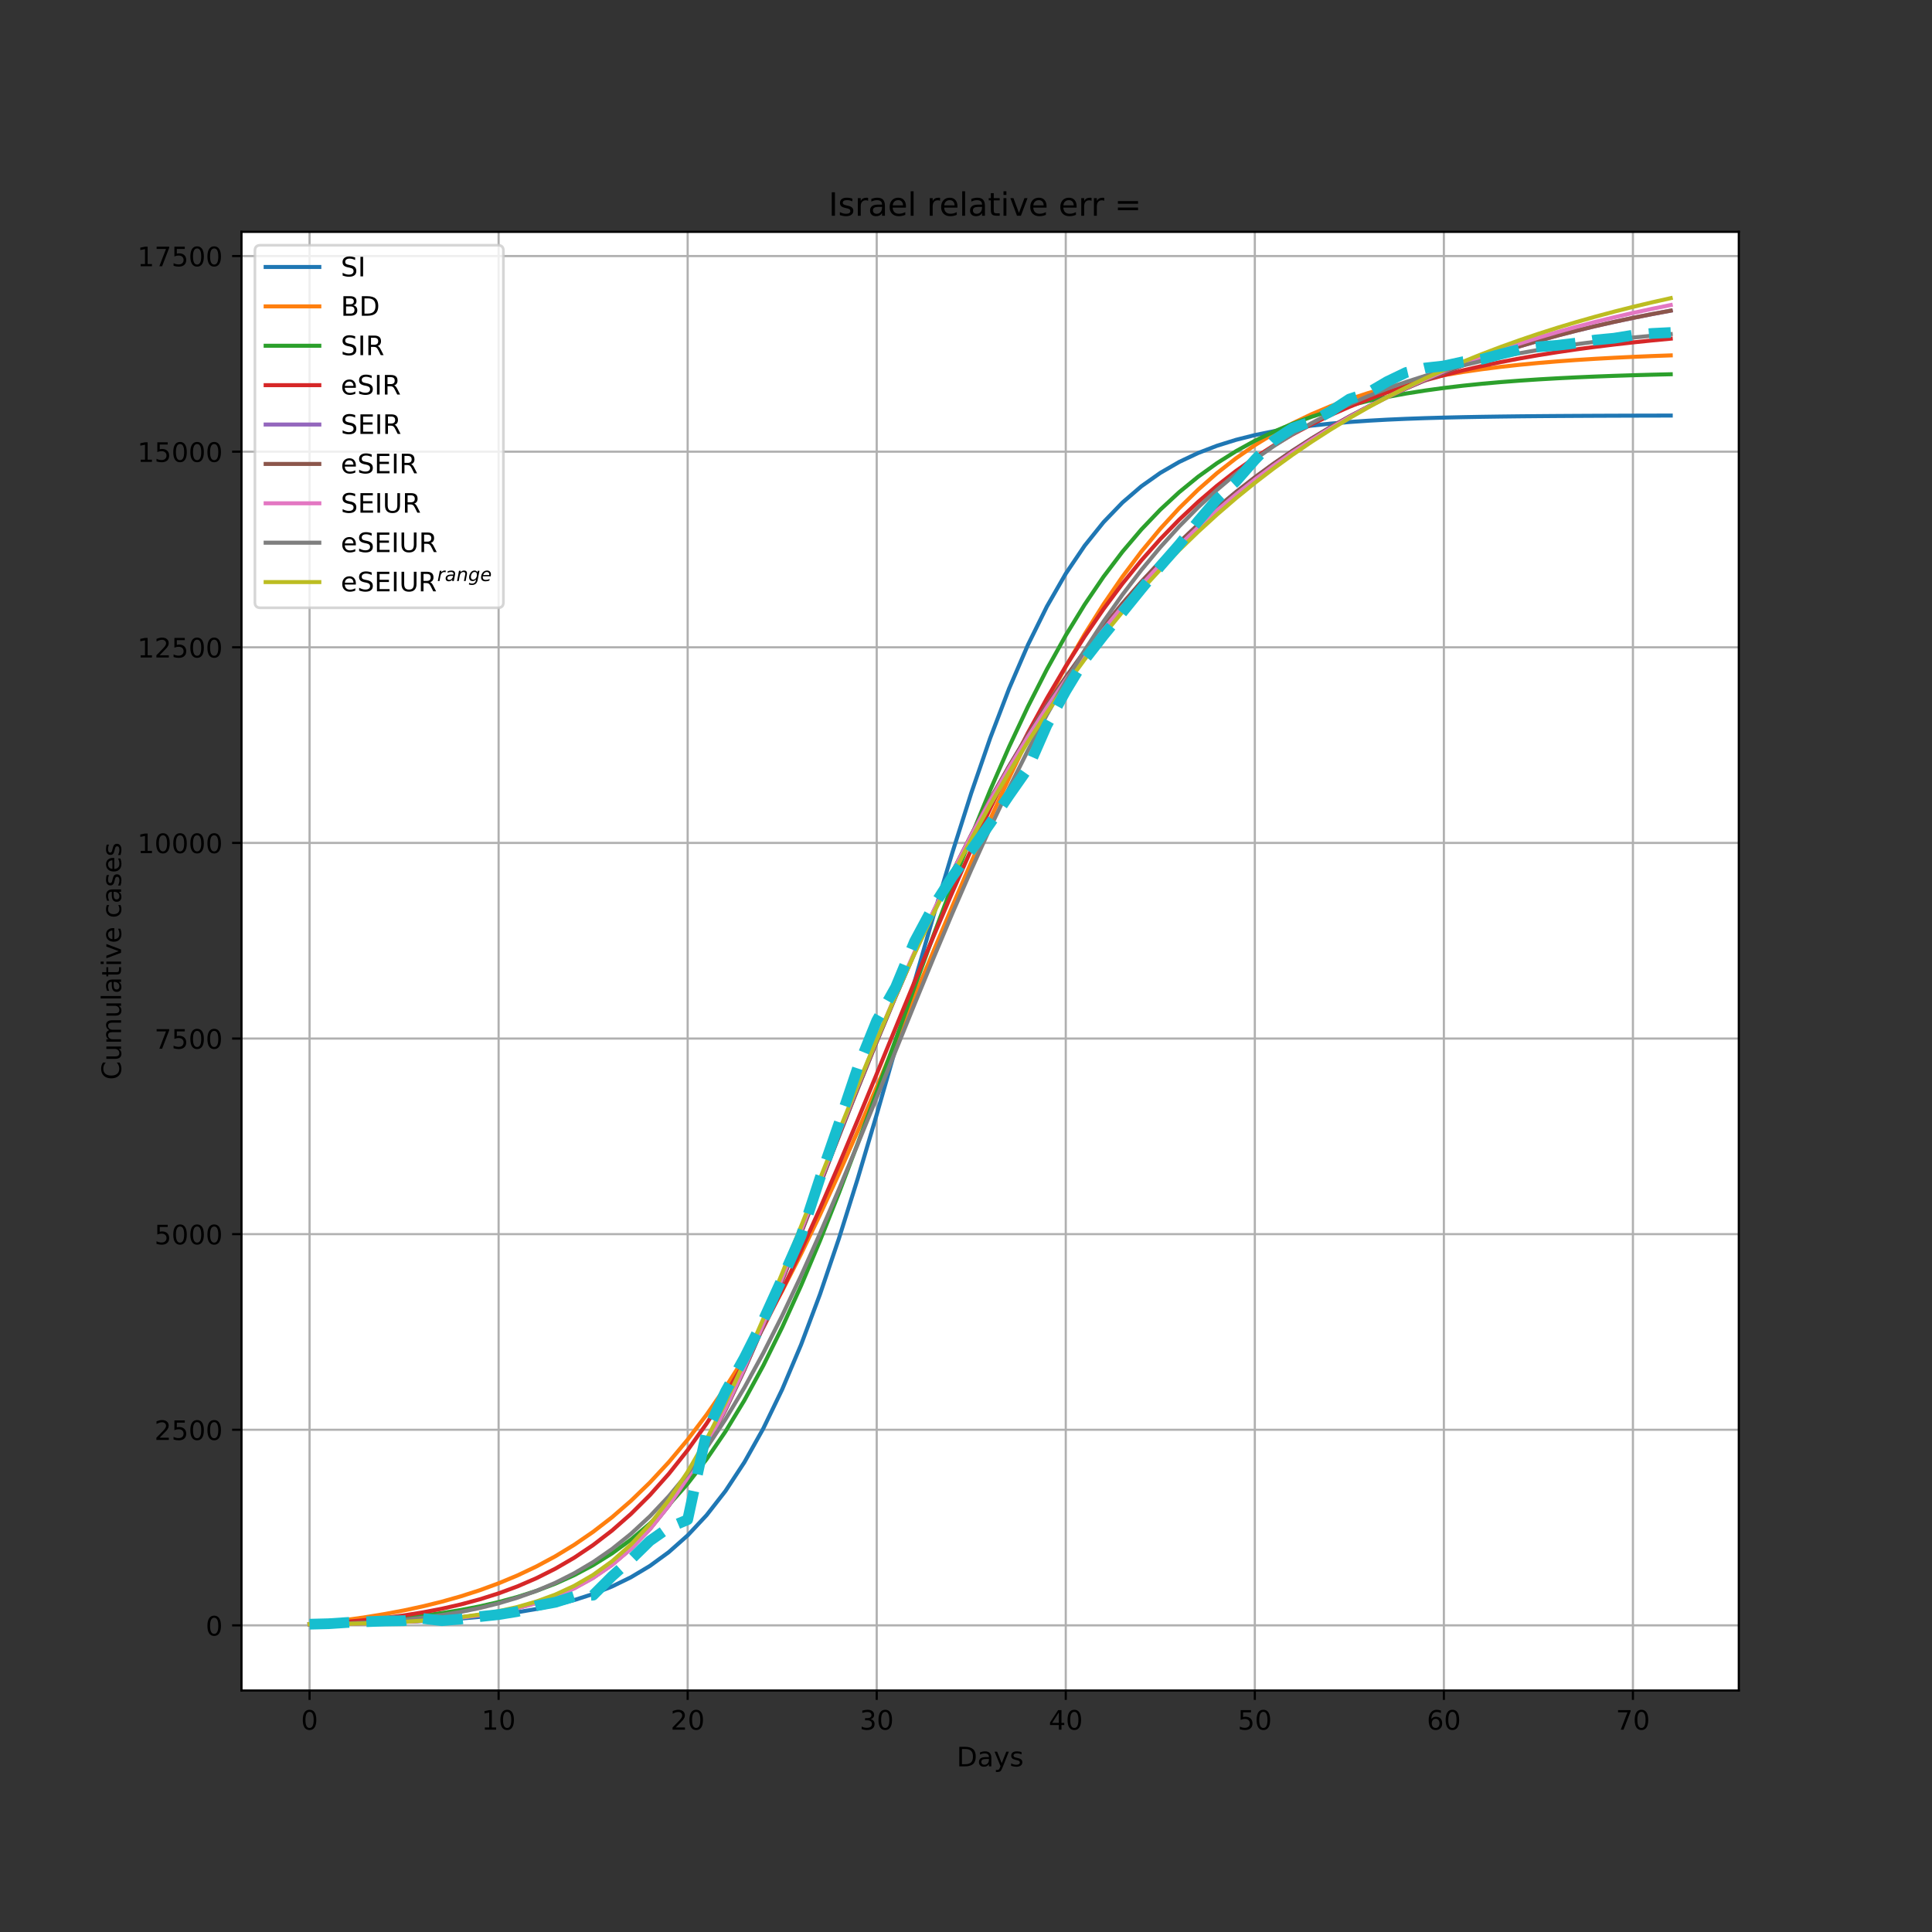 <?xml version="1.0" encoding="utf-8" standalone="no"?>
<!DOCTYPE svg PUBLIC "-//W3C//DTD SVG 1.1//EN"
  "http://www.w3.org/Graphics/SVG/1.1/DTD/svg11.dtd">
<!-- Created with matplotlib (https://matplotlib.org/) -->
<svg height="720pt" version="1.1" viewBox="0 0 720 720" width="720pt" xmlns="http://www.w3.org/2000/svg" xmlns:xlink="http://www.w3.org/1999/xlink">
 <rect x="0" y="0" width="720" height="720" fill="#333333" stroke="none"/>
 <defs>
  <style type="text/css">*{stroke-linecap:butt;stroke-linejoin:round;}</style>
 </defs>
 <g id="figure_1">
  <g id="patch_1">
   <path d="M 0 720 
L 720 720 
L 720 0 
L 0 0 
z
" style="fill:none;"/>
  </g>
  <g id="axes_1">
   <g id="patch_2">
    <path d="M 90 630 
L 648 630 
L 648 86.4 
L 90 86.4 
z
" style="fill:#ffffff;"/>
   </g>
   <g id="matplotlib.axis_1">
    <g id="xtick_1">
     <g id="line2d_1">
      <path clip-path="url(#p9be1ba72e8)" d="M 115.364 630 
L 115.364 86.4 
" style="fill:none;stroke:#b0b0b0;stroke-linecap:square;stroke-width:0.8;"/>
     </g>
     <g id="line2d_2">
      <defs>
       <path d="M 0 0 
L 0 3.5 
" id="mb375902d47" style="stroke:#000000;stroke-width:0.8;"/>
      </defs>
      <g>
       <use style="stroke:#000000;stroke-width:0.8;" x="115.364" xlink:href="#mb375902d47" y="630"/>
      </g>
     </g>
     <g id="text_1">
      <!-- 0 -->
      <g transform="translate(112.182 644.598)scale(0.1 -0.1)">
       <defs>
        <path d="M 31.781 66.406 
Q 24.172 66.406 20.328 58.906 
Q 16.5 51.422 16.5 36.375 
Q 16.5 21.391 20.328 13.891 
Q 24.172 6.391 31.781 6.391 
Q 39.453 6.391 43.281 13.891 
Q 47.125 21.391 47.125 36.375 
Q 47.125 51.422 43.281 58.906 
Q 39.453 66.406 31.781 66.406 
z
M 31.781 74.219 
Q 44.047 74.219 50.516 64.516 
Q 56.984 54.828 56.984 36.375 
Q 56.984 17.969 50.516 8.266 
Q 44.047 -1.422 31.781 -1.422 
Q 19.531 -1.422 13.062 8.266 
Q 6.594 17.969 6.594 36.375 
Q 6.594 54.828 13.062 64.516 
Q 19.531 74.219 31.781 74.219 
z
" id="DejaVuSans-48"/>
       </defs>
       <use xlink:href="#DejaVuSans-48"/>
      </g>
     </g>
    </g>
    <g id="xtick_2">
     <g id="line2d_3">
      <path clip-path="url(#p9be1ba72e8)" d="M 185.818 630 
L 185.818 86.4 
" style="fill:none;stroke:#b0b0b0;stroke-linecap:square;stroke-width:0.8;"/>
     </g>
     <g id="line2d_4">
      <g>
       <use style="stroke:#000000;stroke-width:0.8;" x="185.818" xlink:href="#mb375902d47" y="630"/>
      </g>
     </g>
     <g id="text_2">
      <!-- 10 -->
      <g transform="translate(179.456 644.598)scale(0.1 -0.1)">
       <defs>
        <path d="M 12.406 8.297 
L 28.516 8.297 
L 28.516 63.922 
L 10.984 60.406 
L 10.984 69.391 
L 28.422 72.906 
L 38.281 72.906 
L 38.281 8.297 
L 54.391 8.297 
L 54.391 0 
L 12.406 0 
z
" id="DejaVuSans-49"/>
       </defs>
       <use xlink:href="#DejaVuSans-49"/>
       <use x="63.623" xlink:href="#DejaVuSans-48"/>
      </g>
     </g>
    </g>
    <g id="xtick_3">
     <g id="line2d_5">
      <path clip-path="url(#p9be1ba72e8)" d="M 256.273 630 
L 256.273 86.4 
" style="fill:none;stroke:#b0b0b0;stroke-linecap:square;stroke-width:0.8;"/>
     </g>
     <g id="line2d_6">
      <g>
       <use style="stroke:#000000;stroke-width:0.8;" x="256.273" xlink:href="#mb375902d47" y="630"/>
      </g>
     </g>
     <g id="text_3">
      <!-- 20 -->
      <g transform="translate(249.91 644.598)scale(0.1 -0.1)">
       <defs>
        <path d="M 19.188 8.297 
L 53.609 8.297 
L 53.609 0 
L 7.328 0 
L 7.328 8.297 
Q 12.938 14.109 22.625 23.891 
Q 32.328 33.688 34.812 36.531 
Q 39.547 41.844 41.422 45.531 
Q 43.312 49.219 43.312 52.781 
Q 43.312 58.594 39.234 62.25 
Q 35.156 65.922 28.609 65.922 
Q 23.969 65.922 18.812 64.312 
Q 13.672 62.703 7.812 59.422 
L 7.812 69.391 
Q 13.766 71.781 18.938 73 
Q 24.125 74.219 28.422 74.219 
Q 39.75 74.219 46.484 68.547 
Q 53.219 62.891 53.219 53.422 
Q 53.219 48.922 51.531 44.891 
Q 49.859 40.875 45.406 35.406 
Q 44.188 33.984 37.641 27.219 
Q 31.109 20.453 19.188 8.297 
z
" id="DejaVuSans-50"/>
       </defs>
       <use xlink:href="#DejaVuSans-50"/>
       <use x="63.623" xlink:href="#DejaVuSans-48"/>
      </g>
     </g>
    </g>
    <g id="xtick_4">
     <g id="line2d_7">
      <path clip-path="url(#p9be1ba72e8)" d="M 326.727 630 
L 326.727 86.4 
" style="fill:none;stroke:#b0b0b0;stroke-linecap:square;stroke-width:0.8;"/>
     </g>
     <g id="line2d_8">
      <g>
       <use style="stroke:#000000;stroke-width:0.8;" x="326.727" xlink:href="#mb375902d47" y="630"/>
      </g>
     </g>
     <g id="text_4">
      <!-- 30 -->
      <g transform="translate(320.365 644.598)scale(0.1 -0.1)">
       <defs>
        <path d="M 40.578 39.312 
Q 47.656 37.797 51.625 33 
Q 55.609 28.219 55.609 21.188 
Q 55.609 10.406 48.188 4.484 
Q 40.766 -1.422 27.094 -1.422 
Q 22.516 -1.422 17.656 -0.516 
Q 12.797 0.391 7.625 2.203 
L 7.625 11.719 
Q 11.719 9.328 16.594 8.109 
Q 21.484 6.891 26.812 6.891 
Q 36.078 6.891 40.938 10.547 
Q 45.797 14.203 45.797 21.188 
Q 45.797 27.641 41.281 31.266 
Q 36.766 34.906 28.719 34.906 
L 20.219 34.906 
L 20.219 43.016 
L 29.109 43.016 
Q 36.375 43.016 40.234 45.922 
Q 44.094 48.828 44.094 54.297 
Q 44.094 59.906 40.109 62.906 
Q 36.141 65.922 28.719 65.922 
Q 24.656 65.922 20.016 65.031 
Q 15.375 64.156 9.812 62.312 
L 9.812 71.094 
Q 15.438 72.656 20.344 73.438 
Q 25.25 74.219 29.594 74.219 
Q 40.828 74.219 47.359 69.109 
Q 53.906 64.016 53.906 55.328 
Q 53.906 49.266 50.438 45.094 
Q 46.969 40.922 40.578 39.312 
z
" id="DejaVuSans-51"/>
       </defs>
       <use xlink:href="#DejaVuSans-51"/>
       <use x="63.623" xlink:href="#DejaVuSans-48"/>
      </g>
     </g>
    </g>
    <g id="xtick_5">
     <g id="line2d_9">
      <path clip-path="url(#p9be1ba72e8)" d="M 397.182 630 
L 397.182 86.4 
" style="fill:none;stroke:#b0b0b0;stroke-linecap:square;stroke-width:0.8;"/>
     </g>
     <g id="line2d_10">
      <g>
       <use style="stroke:#000000;stroke-width:0.8;" x="397.182" xlink:href="#mb375902d47" y="630"/>
      </g>
     </g>
     <g id="text_5">
      <!-- 40 -->
      <g transform="translate(390.819 644.598)scale(0.1 -0.1)">
       <defs>
        <path d="M 37.797 64.312 
L 12.891 25.391 
L 37.797 25.391 
z
M 35.203 72.906 
L 47.609 72.906 
L 47.609 25.391 
L 58.016 25.391 
L 58.016 17.188 
L 47.609 17.188 
L 47.609 0 
L 37.797 0 
L 37.797 17.188 
L 4.891 17.188 
L 4.891 26.703 
z
" id="DejaVuSans-52"/>
       </defs>
       <use xlink:href="#DejaVuSans-52"/>
       <use x="63.623" xlink:href="#DejaVuSans-48"/>
      </g>
     </g>
    </g>
    <g id="xtick_6">
     <g id="line2d_11">
      <path clip-path="url(#p9be1ba72e8)" d="M 467.636 630 
L 467.636 86.4 
" style="fill:none;stroke:#b0b0b0;stroke-linecap:square;stroke-width:0.8;"/>
     </g>
     <g id="line2d_12">
      <g>
       <use style="stroke:#000000;stroke-width:0.8;" x="467.636" xlink:href="#mb375902d47" y="630"/>
      </g>
     </g>
     <g id="text_6">
      <!-- 50 -->
      <g transform="translate(461.274 644.598)scale(0.1 -0.1)">
       <defs>
        <path d="M 10.797 72.906 
L 49.516 72.906 
L 49.516 64.594 
L 19.828 64.594 
L 19.828 46.734 
Q 21.969 47.469 24.109 47.828 
Q 26.266 48.188 28.422 48.188 
Q 40.625 48.188 47.75 41.5 
Q 54.891 34.812 54.891 23.391 
Q 54.891 11.625 47.562 5.094 
Q 40.234 -1.422 26.906 -1.422 
Q 22.312 -1.422 17.547 -0.641 
Q 12.797 0.141 7.719 1.703 
L 7.719 11.625 
Q 12.109 9.234 16.797 8.062 
Q 21.484 6.891 26.703 6.891 
Q 35.156 6.891 40.078 11.328 
Q 45.016 15.766 45.016 23.391 
Q 45.016 31 40.078 35.438 
Q 35.156 39.891 26.703 39.891 
Q 22.75 39.891 18.812 39.016 
Q 14.891 38.141 10.797 36.281 
z
" id="DejaVuSans-53"/>
       </defs>
       <use xlink:href="#DejaVuSans-53"/>
       <use x="63.623" xlink:href="#DejaVuSans-48"/>
      </g>
     </g>
    </g>
    <g id="xtick_7">
     <g id="line2d_13">
      <path clip-path="url(#p9be1ba72e8)" d="M 538.091 630 
L 538.091 86.4 
" style="fill:none;stroke:#b0b0b0;stroke-linecap:square;stroke-width:0.8;"/>
     </g>
     <g id="line2d_14">
      <g>
       <use style="stroke:#000000;stroke-width:0.8;" x="538.091" xlink:href="#mb375902d47" y="630"/>
      </g>
     </g>
     <g id="text_7">
      <!-- 60 -->
      <g transform="translate(531.728 644.598)scale(0.1 -0.1)">
       <defs>
        <path d="M 33.016 40.375 
Q 26.375 40.375 22.484 35.828 
Q 18.609 31.297 18.609 23.391 
Q 18.609 15.531 22.484 10.953 
Q 26.375 6.391 33.016 6.391 
Q 39.656 6.391 43.531 10.953 
Q 47.406 15.531 47.406 23.391 
Q 47.406 31.297 43.531 35.828 
Q 39.656 40.375 33.016 40.375 
z
M 52.594 71.297 
L 52.594 62.312 
Q 48.875 64.062 45.094 64.984 
Q 41.312 65.922 37.594 65.922 
Q 27.828 65.922 22.672 59.328 
Q 17.531 52.734 16.797 39.406 
Q 19.672 43.656 24.016 45.922 
Q 28.375 48.188 33.594 48.188 
Q 44.578 48.188 50.953 41.516 
Q 57.328 34.859 57.328 23.391 
Q 57.328 12.156 50.688 5.359 
Q 44.047 -1.422 33.016 -1.422 
Q 20.359 -1.422 13.672 8.266 
Q 6.984 17.969 6.984 36.375 
Q 6.984 53.656 15.188 63.938 
Q 23.391 74.219 37.203 74.219 
Q 40.922 74.219 44.703 73.484 
Q 48.484 72.75 52.594 71.297 
z
" id="DejaVuSans-54"/>
       </defs>
       <use xlink:href="#DejaVuSans-54"/>
       <use x="63.623" xlink:href="#DejaVuSans-48"/>
      </g>
     </g>
    </g>
    <g id="xtick_8">
     <g id="line2d_15">
      <path clip-path="url(#p9be1ba72e8)" d="M 608.545 630 
L 608.545 86.4 
" style="fill:none;stroke:#b0b0b0;stroke-linecap:square;stroke-width:0.8;"/>
     </g>
     <g id="line2d_16">
      <g>
       <use style="stroke:#000000;stroke-width:0.8;" x="608.545" xlink:href="#mb375902d47" y="630"/>
      </g>
     </g>
     <g id="text_8">
      <!-- 70 -->
      <g transform="translate(602.183 644.598)scale(0.1 -0.1)">
       <defs>
        <path d="M 8.203 72.906 
L 55.078 72.906 
L 55.078 68.703 
L 28.609 0 
L 18.312 0 
L 43.219 64.594 
L 8.203 64.594 
z
" id="DejaVuSans-55"/>
       </defs>
       <use xlink:href="#DejaVuSans-55"/>
       <use x="63.623" xlink:href="#DejaVuSans-48"/>
      </g>
     </g>
    </g>
    <g id="text_9">
     <!-- Days -->
     <g transform="translate(356.522 658.277)scale(0.1 -0.1)">
      <defs>
       <path d="M 19.672 64.797 
L 19.672 8.109 
L 31.594 8.109 
Q 46.688 8.109 53.688 14.938 
Q 60.688 21.781 60.688 36.531 
Q 60.688 51.172 53.688 57.984 
Q 46.688 64.797 31.594 64.797 
z
M 9.812 72.906 
L 30.078 72.906 
Q 51.266 72.906 61.172 64.094 
Q 71.094 55.281 71.094 36.531 
Q 71.094 17.672 61.125 8.828 
Q 51.172 0 30.078 0 
L 9.812 0 
z
" id="DejaVuSans-68"/>
       <path d="M 34.281 27.484 
Q 23.391 27.484 19.188 25 
Q 14.984 22.516 14.984 16.5 
Q 14.984 11.719 18.141 8.906 
Q 21.297 6.109 26.703 6.109 
Q 34.188 6.109 38.703 11.406 
Q 43.219 16.703 43.219 25.484 
L 43.219 27.484 
z
M 52.203 31.203 
L 52.203 0 
L 43.219 0 
L 43.219 8.297 
Q 40.141 3.328 35.547 0.953 
Q 30.953 -1.422 24.312 -1.422 
Q 15.922 -1.422 10.953 3.297 
Q 6 8.016 6 15.922 
Q 6 25.141 12.172 29.828 
Q 18.359 34.516 30.609 34.516 
L 43.219 34.516 
L 43.219 35.406 
Q 43.219 41.609 39.141 45 
Q 35.062 48.391 27.688 48.391 
Q 23 48.391 18.547 47.266 
Q 14.109 46.141 10.016 43.891 
L 10.016 52.203 
Q 14.938 54.109 19.578 55.047 
Q 24.219 56 28.609 56 
Q 40.484 56 46.344 49.844 
Q 52.203 43.703 52.203 31.203 
z
" id="DejaVuSans-97"/>
       <path d="M 32.172 -5.078 
Q 28.375 -14.844 24.75 -17.812 
Q 21.141 -20.797 15.094 -20.797 
L 7.906 -20.797 
L 7.906 -13.281 
L 13.188 -13.281 
Q 16.891 -13.281 18.938 -11.516 
Q 21 -9.766 23.484 -3.219 
L 25.094 0.875 
L 2.984 54.688 
L 12.5 54.688 
L 29.594 11.922 
L 46.688 54.688 
L 56.203 54.688 
z
" id="DejaVuSans-121"/>
       <path d="M 44.281 53.078 
L 44.281 44.578 
Q 40.484 46.531 36.375 47.5 
Q 32.281 48.484 27.875 48.484 
Q 21.188 48.484 17.844 46.438 
Q 14.5 44.391 14.5 40.281 
Q 14.5 37.156 16.891 35.375 
Q 19.281 33.594 26.516 31.984 
L 29.594 31.297 
Q 39.156 29.25 43.188 25.516 
Q 47.219 21.781 47.219 15.094 
Q 47.219 7.469 41.188 3.016 
Q 35.156 -1.422 24.609 -1.422 
Q 20.219 -1.422 15.453 -0.562 
Q 10.688 0.297 5.422 2 
L 5.422 11.281 
Q 10.406 8.688 15.234 7.391 
Q 20.062 6.109 24.812 6.109 
Q 31.156 6.109 34.562 8.281 
Q 37.984 10.453 37.984 14.406 
Q 37.984 18.062 35.516 20.016 
Q 33.062 21.969 24.703 23.781 
L 21.578 24.516 
Q 13.234 26.266 9.516 29.906 
Q 5.812 33.547 5.812 39.891 
Q 5.812 47.609 11.281 51.797 
Q 16.75 56 26.812 56 
Q 31.781 56 36.172 55.266 
Q 40.578 54.547 44.281 53.078 
z
" id="DejaVuSans-115"/>
      </defs>
      <use xlink:href="#DejaVuSans-68"/>
      <use x="77.002" xlink:href="#DejaVuSans-97"/>
      <use x="138.281" xlink:href="#DejaVuSans-121"/>
      <use x="197.461" xlink:href="#DejaVuSans-115"/>
     </g>
    </g>
   </g>
   <g id="matplotlib.axis_2">
    <g id="ytick_1">
     <g id="line2d_17">
      <path clip-path="url(#p9be1ba72e8)" d="M 90 605.728 
L 648 605.728 
" style="fill:none;stroke:#b0b0b0;stroke-linecap:square;stroke-width:0.8;"/>
     </g>
     <g id="line2d_18">
      <defs>
       <path d="M 0 0 
L -3.5 0 
" id="m6a866b9b73" style="stroke:#000000;stroke-width:0.8;"/>
      </defs>
      <g>
       <use style="stroke:#000000;stroke-width:0.8;" x="90" xlink:href="#m6a866b9b73" y="605.728"/>
      </g>
     </g>
     <g id="text_10">
      <!-- 0 -->
      <g transform="translate(76.638 609.528)scale(0.1 -0.1)">
       <use xlink:href="#DejaVuSans-48"/>
      </g>
     </g>
    </g>
    <g id="ytick_2">
     <g id="line2d_19">
      <path clip-path="url(#p9be1ba72e8)" d="M 90 532.828 
L 648 532.828 
" style="fill:none;stroke:#b0b0b0;stroke-linecap:square;stroke-width:0.8;"/>
     </g>
     <g id="line2d_20">
      <g>
       <use style="stroke:#000000;stroke-width:0.8;" x="90" xlink:href="#m6a866b9b73" y="532.828"/>
      </g>
     </g>
     <g id="text_11">
      <!-- 2500 -->
      <g transform="translate(57.55 536.627)scale(0.1 -0.1)">
       <use xlink:href="#DejaVuSans-50"/>
       <use x="63.623" xlink:href="#DejaVuSans-53"/>
       <use x="127.246" xlink:href="#DejaVuSans-48"/>
       <use x="190.869" xlink:href="#DejaVuSans-48"/>
      </g>
     </g>
    </g>
    <g id="ytick_3">
     <g id="line2d_21">
      <path clip-path="url(#p9be1ba72e8)" d="M 90 459.928 
L 648 459.928 
" style="fill:none;stroke:#b0b0b0;stroke-linecap:square;stroke-width:0.8;"/>
     </g>
     <g id="line2d_22">
      <g>
       <use style="stroke:#000000;stroke-width:0.8;" x="90" xlink:href="#m6a866b9b73" y="459.928"/>
      </g>
     </g>
     <g id="text_12">
      <!-- 5000 -->
      <g transform="translate(57.55 463.727)scale(0.1 -0.1)">
       <use xlink:href="#DejaVuSans-53"/>
       <use x="63.623" xlink:href="#DejaVuSans-48"/>
       <use x="127.246" xlink:href="#DejaVuSans-48"/>
       <use x="190.869" xlink:href="#DejaVuSans-48"/>
      </g>
     </g>
    </g>
    <g id="ytick_4">
     <g id="line2d_23">
      <path clip-path="url(#p9be1ba72e8)" d="M 90 387.028 
L 648 387.028 
" style="fill:none;stroke:#b0b0b0;stroke-linecap:square;stroke-width:0.8;"/>
     </g>
     <g id="line2d_24">
      <g>
       <use style="stroke:#000000;stroke-width:0.8;" x="90" xlink:href="#m6a866b9b73" y="387.028"/>
      </g>
     </g>
     <g id="text_13">
      <!-- 7500 -->
      <g transform="translate(57.55 390.827)scale(0.1 -0.1)">
       <use xlink:href="#DejaVuSans-55"/>
       <use x="63.623" xlink:href="#DejaVuSans-53"/>
       <use x="127.246" xlink:href="#DejaVuSans-48"/>
       <use x="190.869" xlink:href="#DejaVuSans-48"/>
      </g>
     </g>
    </g>
    <g id="ytick_5">
     <g id="line2d_25">
      <path clip-path="url(#p9be1ba72e8)" d="M 90 314.128 
L 648 314.128 
" style="fill:none;stroke:#b0b0b0;stroke-linecap:square;stroke-width:0.8;"/>
     </g>
     <g id="line2d_26">
      <g>
       <use style="stroke:#000000;stroke-width:0.8;" x="90" xlink:href="#m6a866b9b73" y="314.128"/>
      </g>
     </g>
     <g id="text_14">
      <!-- 10000 -->
      <g transform="translate(51.188 317.927)scale(0.1 -0.1)">
       <use xlink:href="#DejaVuSans-49"/>
       <use x="63.623" xlink:href="#DejaVuSans-48"/>
       <use x="127.246" xlink:href="#DejaVuSans-48"/>
       <use x="190.869" xlink:href="#DejaVuSans-48"/>
       <use x="254.492" xlink:href="#DejaVuSans-48"/>
      </g>
     </g>
    </g>
    <g id="ytick_6">
     <g id="line2d_27">
      <path clip-path="url(#p9be1ba72e8)" d="M 90 241.227 
L 648 241.227 
" style="fill:none;stroke:#b0b0b0;stroke-linecap:square;stroke-width:0.8;"/>
     </g>
     <g id="line2d_28">
      <g>
       <use style="stroke:#000000;stroke-width:0.8;" x="90" xlink:href="#m6a866b9b73" y="241.227"/>
      </g>
     </g>
     <g id="text_15">
      <!-- 12500 -->
      <g transform="translate(51.188 245.027)scale(0.1 -0.1)">
       <use xlink:href="#DejaVuSans-49"/>
       <use x="63.623" xlink:href="#DejaVuSans-50"/>
       <use x="127.246" xlink:href="#DejaVuSans-53"/>
       <use x="190.869" xlink:href="#DejaVuSans-48"/>
       <use x="254.492" xlink:href="#DejaVuSans-48"/>
      </g>
     </g>
    </g>
    <g id="ytick_7">
     <g id="line2d_29">
      <path clip-path="url(#p9be1ba72e8)" d="M 90 168.327 
L 648 168.327 
" style="fill:none;stroke:#b0b0b0;stroke-linecap:square;stroke-width:0.8;"/>
     </g>
     <g id="line2d_30">
      <g>
       <use style="stroke:#000000;stroke-width:0.8;" x="90" xlink:href="#m6a866b9b73" y="168.327"/>
      </g>
     </g>
     <g id="text_16">
      <!-- 15000 -->
      <g transform="translate(51.188 172.126)scale(0.1 -0.1)">
       <use xlink:href="#DejaVuSans-49"/>
       <use x="63.623" xlink:href="#DejaVuSans-53"/>
       <use x="127.246" xlink:href="#DejaVuSans-48"/>
       <use x="190.869" xlink:href="#DejaVuSans-48"/>
       <use x="254.492" xlink:href="#DejaVuSans-48"/>
      </g>
     </g>
    </g>
    <g id="ytick_8">
     <g id="line2d_31">
      <path clip-path="url(#p9be1ba72e8)" d="M 90 95.427 
L 648 95.427 
" style="fill:none;stroke:#b0b0b0;stroke-linecap:square;stroke-width:0.8;"/>
     </g>
     <g id="line2d_32">
      <g>
       <use style="stroke:#000000;stroke-width:0.8;" x="90" xlink:href="#m6a866b9b73" y="95.427"/>
      </g>
     </g>
     <g id="text_17">
      <!-- 17500 -->
      <g transform="translate(51.188 99.226)scale(0.1 -0.1)">
       <use xlink:href="#DejaVuSans-49"/>
       <use x="63.623" xlink:href="#DejaVuSans-55"/>
       <use x="127.246" xlink:href="#DejaVuSans-53"/>
       <use x="190.869" xlink:href="#DejaVuSans-48"/>
       <use x="254.492" xlink:href="#DejaVuSans-48"/>
      </g>
     </g>
    </g>
    <g id="text_18">
     <!-- Cumulative cases -->
     <g transform="translate(45.108 402.426)rotate(-90)scale(0.1 -0.1)">
      <defs>
       <path d="M 64.406 67.281 
L 64.406 56.891 
Q 59.422 61.531 53.781 63.812 
Q 48.141 66.109 41.797 66.109 
Q 29.297 66.109 22.656 58.469 
Q 16.016 50.828 16.016 36.375 
Q 16.016 21.969 22.656 14.328 
Q 29.297 6.688 41.797 6.688 
Q 48.141 6.688 53.781 8.984 
Q 59.422 11.281 64.406 15.922 
L 64.406 5.609 
Q 59.234 2.094 53.438 0.328 
Q 47.656 -1.422 41.219 -1.422 
Q 24.656 -1.422 15.125 8.703 
Q 5.609 18.844 5.609 36.375 
Q 5.609 53.953 15.125 64.078 
Q 24.656 74.219 41.219 74.219 
Q 47.75 74.219 53.531 72.484 
Q 59.328 70.75 64.406 67.281 
z
" id="DejaVuSans-67"/>
       <path d="M 8.5 21.578 
L 8.5 54.688 
L 17.484 54.688 
L 17.484 21.922 
Q 17.484 14.156 20.5 10.266 
Q 23.531 6.391 29.594 6.391 
Q 36.859 6.391 41.078 11.031 
Q 45.312 15.672 45.312 23.688 
L 45.312 54.688 
L 54.297 54.688 
L 54.297 0 
L 45.312 0 
L 45.312 8.406 
Q 42.047 3.422 37.719 1 
Q 33.406 -1.422 27.688 -1.422 
Q 18.266 -1.422 13.375 4.438 
Q 8.5 10.297 8.5 21.578 
z
M 31.109 56 
z
" id="DejaVuSans-117"/>
       <path d="M 52 44.188 
Q 55.375 50.25 60.062 53.125 
Q 64.75 56 71.094 56 
Q 79.641 56 84.281 50.016 
Q 88.922 44.047 88.922 33.016 
L 88.922 0 
L 79.891 0 
L 79.891 32.719 
Q 79.891 40.578 77.094 44.375 
Q 74.312 48.188 68.609 48.188 
Q 61.625 48.188 57.562 43.547 
Q 53.516 38.922 53.516 30.906 
L 53.516 0 
L 44.484 0 
L 44.484 32.719 
Q 44.484 40.625 41.703 44.406 
Q 38.922 48.188 33.109 48.188 
Q 26.219 48.188 22.156 43.531 
Q 18.109 38.875 18.109 30.906 
L 18.109 0 
L 9.078 0 
L 9.078 54.688 
L 18.109 54.688 
L 18.109 46.188 
Q 21.188 51.219 25.484 53.609 
Q 29.781 56 35.688 56 
Q 41.656 56 45.828 52.969 
Q 50 49.953 52 44.188 
z
" id="DejaVuSans-109"/>
       <path d="M 9.422 75.984 
L 18.406 75.984 
L 18.406 0 
L 9.422 0 
z
" id="DejaVuSans-108"/>
       <path d="M 18.312 70.219 
L 18.312 54.688 
L 36.812 54.688 
L 36.812 47.703 
L 18.312 47.703 
L 18.312 18.016 
Q 18.312 11.328 20.141 9.422 
Q 21.969 7.516 27.594 7.516 
L 36.812 7.516 
L 36.812 0 
L 27.594 0 
Q 17.188 0 13.234 3.875 
Q 9.281 7.766 9.281 18.016 
L 9.281 47.703 
L 2.688 47.703 
L 2.688 54.688 
L 9.281 54.688 
L 9.281 70.219 
z
" id="DejaVuSans-116"/>
       <path d="M 9.422 54.688 
L 18.406 54.688 
L 18.406 0 
L 9.422 0 
z
M 9.422 75.984 
L 18.406 75.984 
L 18.406 64.594 
L 9.422 64.594 
z
" id="DejaVuSans-105"/>
       <path d="M 2.984 54.688 
L 12.5 54.688 
L 29.594 8.797 
L 46.688 54.688 
L 56.203 54.688 
L 35.688 0 
L 23.484 0 
z
" id="DejaVuSans-118"/>
       <path d="M 56.203 29.594 
L 56.203 25.203 
L 14.891 25.203 
Q 15.484 15.922 20.484 11.062 
Q 25.484 6.203 34.422 6.203 
Q 39.594 6.203 44.453 7.469 
Q 49.312 8.734 54.109 11.281 
L 54.109 2.781 
Q 49.266 0.734 44.188 -0.344 
Q 39.109 -1.422 33.891 -1.422 
Q 20.797 -1.422 13.156 6.188 
Q 5.516 13.812 5.516 26.812 
Q 5.516 40.234 12.766 48.109 
Q 20.016 56 32.328 56 
Q 43.359 56 49.781 48.891 
Q 56.203 41.797 56.203 29.594 
z
M 47.219 32.234 
Q 47.125 39.594 43.094 43.984 
Q 39.062 48.391 32.422 48.391 
Q 24.906 48.391 20.391 44.141 
Q 15.875 39.891 15.188 32.172 
z
" id="DejaVuSans-101"/>
       <path id="DejaVuSans-32"/>
       <path d="M 48.781 52.594 
L 48.781 44.188 
Q 44.969 46.297 41.141 47.344 
Q 37.312 48.391 33.406 48.391 
Q 24.656 48.391 19.812 42.844 
Q 14.984 37.312 14.984 27.297 
Q 14.984 17.281 19.812 11.734 
Q 24.656 6.203 33.406 6.203 
Q 37.312 6.203 41.141 7.25 
Q 44.969 8.297 48.781 10.406 
L 48.781 2.094 
Q 45.016 0.344 40.984 -0.531 
Q 36.969 -1.422 32.422 -1.422 
Q 20.062 -1.422 12.781 6.344 
Q 5.516 14.109 5.516 27.297 
Q 5.516 40.672 12.859 48.328 
Q 20.219 56 33.016 56 
Q 37.156 56 41.109 55.141 
Q 45.062 54.297 48.781 52.594 
z
" id="DejaVuSans-99"/>
      </defs>
      <use xlink:href="#DejaVuSans-67"/>
      <use x="69.824" xlink:href="#DejaVuSans-117"/>
      <use x="133.203" xlink:href="#DejaVuSans-109"/>
      <use x="230.615" xlink:href="#DejaVuSans-117"/>
      <use x="293.994" xlink:href="#DejaVuSans-108"/>
      <use x="321.777" xlink:href="#DejaVuSans-97"/>
      <use x="383.057" xlink:href="#DejaVuSans-116"/>
      <use x="422.266" xlink:href="#DejaVuSans-105"/>
      <use x="450.049" xlink:href="#DejaVuSans-118"/>
      <use x="509.229" xlink:href="#DejaVuSans-101"/>
      <use x="570.752" xlink:href="#DejaVuSans-32"/>
      <use x="602.539" xlink:href="#DejaVuSans-99"/>
      <use x="657.52" xlink:href="#DejaVuSans-97"/>
      <use x="718.799" xlink:href="#DejaVuSans-115"/>
      <use x="770.898" xlink:href="#DejaVuSans-101"/>
      <use x="832.422" xlink:href="#DejaVuSans-115"/>
     </g>
    </g>
   </g>
   <g id="line2d_33">
    <path clip-path="url(#p9be1ba72e8)" d="M 115.364 605.291 
L 122.409 605.183 
L 129.455 605.048 
L 136.5 604.881 
L 143.545 604.672 
L 150.591 604.412 
L 157.636 604.088 
L 164.682 603.684 
L 171.727 603.182 
L 178.773 602.557 
L 185.818 601.781 
L 192.864 600.816 
L 199.909 599.619 
L 206.955 598.135 
L 214 596.298 
L 221.045 594.029 
L 228.091 591.231 
L 235.136 587.792 
L 242.182 583.579 
L 249.227 578.438 
L 256.273 572.197 
L 263.318 564.668 
L 270.364 555.65 
L 277.409 544.946 
L 284.455 532.372 
L 291.5 517.784 
L 298.545 501.098 
L 305.591 482.323 
L 312.636 461.581 
L 319.682 439.127 
L 326.727 415.345 
L 333.773 390.736 
L 340.818 365.874 
L 347.864 341.359 
L 354.909 317.757 
L 361.955 295.551 
L 369 275.107 
L 376.045 256.658 
L 383.091 240.307 
L 390.136 226.045 
L 397.182 213.778 
L 404.227 203.353 
L 411.273 194.584 
L 418.318 187.272 
L 425.364 181.217 
L 432.409 176.234 
L 439.455 172.153 
L 446.5 168.824 
L 453.545 166.117 
L 460.591 163.922 
L 467.636 162.146 
L 474.682 160.712 
L 481.727 159.555 
L 488.773 158.623 
L 495.818 157.872 
L 502.864 157.269 
L 509.909 156.784 
L 516.955 156.394 
L 524 156.081 
L 531.045 155.83 
L 538.091 155.628 
L 545.136 155.466 
L 552.182 155.336 
L 559.227 155.232 
L 566.273 155.148 
L 573.318 155.081 
L 580.364 155.027 
L 587.409 154.984 
L 594.455 154.95 
L 601.5 154.922 
L 608.545 154.9 
L 615.591 154.882 
L 622.636 154.867 
" style="fill:none;stroke:#1f77b4;stroke-linecap:square;stroke-width:1.5;"/>
   </g>
   <g id="line2d_34">
    <path clip-path="url(#p9be1ba72e8)" d="M 115.364 605.291 
L 122.409 604.523 
L 129.455 603.643 
L 136.5 602.632 
L 143.545 601.473 
L 150.591 600.146 
L 157.636 598.626 
L 164.682 596.888 
L 171.727 594.902 
L 178.773 592.635 
L 185.818 590.051 
L 192.864 587.111 
L 199.909 583.771 
L 206.955 579.984 
L 214 575.699 
L 221.045 570.864 
L 228.091 565.424 
L 235.136 559.323 
L 242.182 552.504 
L 249.227 544.914 
L 256.273 536.504 
L 263.318 527.23 
L 270.364 517.061 
L 277.409 505.975 
L 284.455 493.97 
L 291.5 481.061 
L 298.545 467.285 
L 305.591 452.702 
L 312.636 437.397 
L 319.682 421.478 
L 326.727 405.075 
L 333.773 388.336 
L 340.818 371.421 
L 347.864 354.498 
L 354.909 337.735 
L 361.955 321.292 
L 369 305.319 
L 376.045 289.948 
L 383.091 275.289 
L 390.136 261.43 
L 397.182 248.433 
L 404.227 236.337 
L 411.273 225.161 
L 418.318 214.901 
L 425.364 205.54 
L 432.409 197.046 
L 439.455 189.377 
L 446.5 182.484 
L 453.545 176.314 
L 460.591 170.811 
L 467.636 165.919 
L 474.682 161.582 
L 481.727 157.748 
L 488.773 154.366 
L 495.818 151.388 
L 502.864 148.771 
L 509.909 146.474 
L 516.955 144.462 
L 524 142.7 
L 531.045 141.16 
L 538.091 139.815 
L 545.136 138.64 
L 552.182 137.616 
L 559.227 136.723 
L 566.273 135.945 
L 573.318 135.268 
L 580.364 134.678 
L 587.409 134.164 
L 594.455 133.718 
L 601.5 133.33 
L 608.545 132.992 
L 615.591 132.698 
L 622.636 132.443 
" style="fill:none;stroke:#ff7f0e;stroke-linecap:square;stroke-width:1.5;"/>
   </g>
   <g id="line2d_35">
    <path clip-path="url(#p9be1ba72e8)" d="M 115.364 605.291 
L 122.409 604.965 
L 129.455 604.575 
L 136.5 604.108 
L 143.545 603.55 
L 150.591 602.883 
L 157.636 602.087 
L 164.682 601.136 
L 171.727 600.002 
L 178.773 598.651 
L 185.818 597.043 
L 192.864 595.132 
L 199.909 592.865 
L 206.955 590.182 
L 214 587.012 
L 221.045 583.278 
L 228.091 578.894 
L 235.136 573.766 
L 242.182 567.797 
L 249.227 560.881 
L 256.273 552.919 
L 263.318 543.812 
L 270.364 533.479 
L 277.409 521.854 
L 284.455 508.905 
L 291.5 494.635 
L 298.545 479.091 
L 305.591 462.373 
L 312.636 444.63 
L 319.682 426.06 
L 326.727 406.903 
L 333.773 387.424 
L 340.818 367.903 
L 347.864 348.613 
L 354.909 329.811 
L 361.955 311.72 
L 369 294.523 
L 376.045 278.358 
L 383.091 263.318 
L 390.136 249.454 
L 397.182 236.779 
L 404.227 225.275 
L 411.273 214.902 
L 418.318 205.603 
L 425.364 197.306 
L 432.409 189.936 
L 439.455 183.415 
L 446.5 177.662 
L 453.545 172.602 
L 460.591 168.162 
L 467.636 164.273 
L 474.682 160.875 
L 481.727 157.909 
L 488.773 155.324 
L 495.818 153.074 
L 502.864 151.117 
L 509.909 149.416 
L 516.955 147.94 
L 524 146.658 
L 531.045 145.547 
L 538.091 144.584 
L 545.136 143.749 
L 552.182 143.026 
L 559.227 142.4 
L 566.273 141.858 
L 573.318 141.389 
L 580.364 140.983 
L 587.409 140.632 
L 594.455 140.328 
L 601.5 140.066 
L 608.545 139.838 
L 615.591 139.642 
L 622.636 139.472 
" style="fill:none;stroke:#2ca02c;stroke-linecap:square;stroke-width:1.5;"/>
   </g>
   <g id="line2d_36">
    <path clip-path="url(#p9be1ba72e8)" d="M 115.364 605.291 
L 122.409 604.879 
L 129.455 604.363 
L 136.5 603.725 
L 143.545 602.947 
L 150.591 602.005 
L 157.636 600.874 
L 164.682 599.524 
L 171.727 597.921 
L 178.773 596.027 
L 185.818 593.798 
L 192.864 591.188 
L 199.909 588.143 
L 206.955 584.603 
L 214 580.508 
L 221.045 575.789 
L 228.091 570.377 
L 235.136 564.201 
L 242.182 557.192 
L 249.227 549.283 
L 256.273 540.417 
L 263.318 530.549 
L 270.364 519.648 
L 277.409 507.709 
L 284.455 494.747 
L 291.5 480.81 
L 298.545 465.976 
L 305.591 450.353 
L 312.636 434.078 
L 319.682 417.312 
L 326.727 400.235 
L 333.773 383.033 
L 340.818 365.896 
L 347.864 349.002 
L 354.909 332.515 
L 361.955 316.579 
L 369 301.31 
L 376.045 286.796 
L 383.091 273.101 
L 390.136 260.262 
L 397.182 248.293 
L 404.227 237.191 
L 411.273 226.935 
L 418.318 217.496 
L 425.364 208.834 
L 432.409 200.903 
L 439.455 193.658 
L 446.5 187.048 
L 453.545 181.025 
L 460.591 175.541 
L 467.636 170.552 
L 474.682 166.015 
L 481.727 161.888 
L 488.773 158.136 
L 495.818 154.724 
L 502.864 151.621 
L 509.909 148.797 
L 516.955 146.227 
L 524 143.887 
L 531.045 141.756 
L 538.091 139.813 
L 545.136 138.041 
L 552.182 136.425 
L 559.227 134.949 
L 566.273 133.601 
L 573.318 132.369 
L 580.364 131.243 
L 587.409 130.211 
L 594.455 129.267 
L 601.5 128.401 
L 608.545 127.607 
L 615.591 126.878 
L 622.636 126.208 
" style="fill:none;stroke:#d62728;stroke-linecap:square;stroke-width:1.5;"/>
   </g>
   <g id="line2d_37">
    <path clip-path="url(#p9be1ba72e8)" d="M 115.364 605.291 
L 122.409 605.247 
L 129.455 605.133 
L 136.5 604.958 
L 143.545 604.718 
L 150.591 604.402 
L 157.636 603.989 
L 164.682 603.453 
L 171.727 602.758 
L 178.773 601.861 
L 185.818 600.704 
L 192.864 599.217 
L 199.909 597.311 
L 206.955 594.882 
L 214 591.801 
L 221.045 587.922 
L 228.091 583.082 
L 235.136 577.106 
L 242.182 569.824 
L 249.227 561.083 
L 256.273 550.775 
L 263.318 538.855 
L 270.364 525.365 
L 277.409 510.435 
L 284.455 494.283 
L 291.5 477.191 
L 298.545 459.475 
L 305.591 441.452 
L 312.636 423.41 
L 319.682 405.597 
L 326.727 388.206 
L 333.773 371.379 
L 340.818 355.215 
L 347.864 339.771 
L 354.909 325.081 
L 361.955 311.152 
L 369 297.98 
L 376.045 285.546 
L 383.091 273.828 
L 390.136 262.797 
L 397.182 252.423 
L 404.227 242.673 
L 411.273 233.515 
L 418.318 224.916 
L 425.364 216.847 
L 432.409 209.276 
L 439.455 202.174 
L 446.5 195.513 
L 453.545 189.268 
L 460.591 183.413 
L 467.636 177.924 
L 474.682 172.779 
L 481.727 167.957 
L 488.773 163.438 
L 495.818 159.203 
L 502.864 155.235 
L 509.909 151.516 
L 516.955 148.031 
L 524 144.766 
L 531.045 141.707 
L 538.091 138.841 
L 545.136 136.156 
L 552.182 133.641 
L 559.227 131.284 
L 566.273 129.076 
L 573.318 127.007 
L 580.364 125.07 
L 587.409 123.254 
L 594.455 121.554 
L 601.5 119.961 
L 608.545 118.469 
L 615.591 117.071 
L 622.636 115.761 
" style="fill:none;stroke:#9467bd;stroke-linecap:square;stroke-width:1.5;"/>
   </g>
   <g id="line2d_38">
    <path clip-path="url(#p9be1ba72e8)" d="M 115.364 605.291 
L 122.409 605.247 
L 129.455 605.133 
L 136.5 604.958 
L 143.545 604.718 
L 150.591 604.402 
L 157.636 603.989 
L 164.682 603.453 
L 171.727 602.758 
L 178.773 601.861 
L 185.818 600.704 
L 192.864 599.217 
L 199.909 597.311 
L 206.955 594.882 
L 214 591.801 
L 221.045 587.922 
L 228.091 583.082 
L 235.136 577.106 
L 242.182 569.824 
L 249.227 561.083 
L 256.273 550.775 
L 263.318 538.855 
L 270.364 525.365 
L 277.409 510.435 
L 284.455 494.283 
L 291.5 477.191 
L 298.545 459.475 
L 305.591 441.452 
L 312.636 423.41 
L 319.682 405.597 
L 326.727 388.206 
L 333.773 371.379 
L 340.818 355.215 
L 347.864 339.771 
L 354.909 325.081 
L 361.955 311.152 
L 369 297.98 
L 376.045 285.546 
L 383.091 273.828 
L 390.136 262.797 
L 397.182 252.423 
L 404.227 242.673 
L 411.273 233.515 
L 418.318 224.916 
L 425.364 216.847 
L 432.409 209.276 
L 439.455 202.174 
L 446.5 195.513 
L 453.545 189.268 
L 460.591 183.413 
L 467.636 177.924 
L 474.682 172.779 
L 481.727 167.957 
L 488.773 163.438 
L 495.818 159.203 
L 502.864 155.235 
L 509.909 151.516 
L 516.955 148.031 
L 524 144.766 
L 531.045 141.707 
L 538.091 138.841 
L 545.136 136.156 
L 552.182 133.641 
L 559.227 131.284 
L 566.273 129.076 
L 573.318 127.007 
L 580.364 125.07 
L 587.409 123.254 
L 594.455 121.554 
L 601.5 119.961 
L 608.545 118.469 
L 615.591 117.071 
L 622.636 115.761 
" style="fill:none;stroke:#8c564b;stroke-linecap:square;stroke-width:1.5;"/>
   </g>
   <g id="line2d_39">
    <path clip-path="url(#p9be1ba72e8)" d="M 115.364 605.291 
L 122.409 605.253 
L 129.455 605.149 
L 136.5 604.984 
L 143.545 604.755 
L 150.591 604.449 
L 157.636 604.046 
L 164.682 603.521 
L 171.727 602.839 
L 178.773 601.954 
L 185.818 600.811 
L 192.864 599.337 
L 199.909 597.445 
L 206.955 595.026 
L 214 591.95 
L 221.045 588.068 
L 228.091 583.212 
L 235.136 577.202 
L 242.182 569.864 
L 249.227 561.04 
L 256.273 550.62 
L 263.318 538.563 
L 270.364 524.914 
L 277.409 509.819 
L 284.455 493.512 
L 291.5 476.293 
L 298.545 458.494 
L 305.591 440.442 
L 312.636 422.432 
L 319.682 404.705 
L 326.727 387.449 
L 333.773 370.794 
L 340.818 354.825 
L 347.864 339.59 
L 354.909 325.11 
L 361.955 311.384 
L 369 298.401 
L 376.045 286.138 
L 383.091 274.569 
L 390.136 263.663 
L 397.182 253.389 
L 404.227 243.714 
L 411.273 234.608 
L 418.318 226.038 
L 425.364 217.975 
L 432.409 210.391 
L 439.455 203.258 
L 446.5 196.549 
L 453.545 190.24 
L 460.591 184.308 
L 467.636 178.729 
L 474.682 173.485 
L 481.727 168.554 
L 488.773 163.918 
L 495.818 159.56 
L 502.864 155.462 
L 509.909 151.61 
L 516.955 147.989 
L 524 144.585 
L 531.045 141.385 
L 538.091 138.377 
L 545.136 135.549 
L 552.182 132.89 
L 559.227 130.391 
L 566.273 128.042 
L 573.318 125.834 
L 580.364 123.758 
L 587.409 121.807 
L 594.455 119.973 
L 601.5 118.249 
L 608.545 116.628 
L 615.591 115.105 
L 622.636 113.673 
" style="fill:none;stroke:#e377c2;stroke-linecap:square;stroke-width:1.5;"/>
   </g>
   <g id="line2d_40">
    <path clip-path="url(#p9be1ba72e8)" d="M 115.364 605.291 
L 122.409 605.217 
L 129.455 605.012 
L 136.5 604.683 
L 143.545 604.226 
L 150.591 603.624 
L 157.636 602.857 
L 164.682 601.897 
L 171.727 600.713 
L 178.773 599.264 
L 185.818 597.509 
L 192.864 595.397 
L 199.909 592.871 
L 206.955 589.867 
L 214 586.317 
L 221.045 582.146 
L 228.091 577.272 
L 235.136 571.615 
L 242.182 565.091 
L 249.227 557.622 
L 256.273 549.138 
L 263.318 539.582 
L 270.364 528.918 
L 277.409 517.134 
L 284.455 504.247 
L 291.5 490.31 
L 298.545 475.409 
L 305.591 459.667 
L 312.636 443.232 
L 319.682 426.281 
L 326.727 408.999 
L 333.773 391.583 
L 340.818 374.221 
L 347.864 357.091 
L 354.909 340.352 
L 361.955 324.138 
L 369 308.561 
L 376.045 293.704 
L 383.091 279.626 
L 390.136 266.365 
L 397.182 253.938 
L 404.227 242.347 
L 411.273 231.578 
L 418.318 221.61 
L 425.364 212.411 
L 432.409 203.946 
L 439.455 196.175 
L 446.5 189.056 
L 453.545 182.546 
L 460.591 176.604 
L 467.636 171.187 
L 474.682 166.256 
L 481.727 161.771 
L 488.773 157.696 
L 495.818 153.997 
L 502.864 150.642 
L 509.909 147.6 
L 516.955 144.845 
L 524 142.349 
L 531.045 140.09 
L 538.091 138.046 
L 545.136 136.197 
L 552.182 134.524 
L 559.227 133.012 
L 566.273 131.645 
L 573.318 130.408 
L 580.364 129.291 
L 587.409 128.281 
L 594.455 127.367 
L 601.5 126.541 
L 608.545 125.795 
L 615.591 125.119 
L 622.636 124.508 
" style="fill:none;stroke:#7f7f7f;stroke-linecap:square;stroke-width:1.5;"/>
   </g>
   <g id="line2d_41">
    <path clip-path="url(#p9be1ba72e8)" d="M 115.364 605.291 
L 122.409 605.253 
L 129.455 605.147 
L 136.5 604.975 
L 143.545 604.73 
L 150.591 604.399 
L 157.636 603.962 
L 164.682 603.39 
L 171.727 602.647 
L 178.773 601.686 
L 185.818 600.449 
L 192.864 598.861 
L 199.909 596.833 
L 206.955 594.255 
L 214 590.999 
L 221.045 586.917 
L 228.091 581.846 
L 235.136 575.618 
L 242.182 568.068 
L 249.227 559.057 
L 256.273 548.491 
L 263.318 536.347 
L 270.364 522.686 
L 277.409 507.661 
L 284.455 491.506 
L 291.5 474.513 
L 298.545 457.002 
L 305.591 439.283 
L 312.636 421.633 
L 319.682 404.276 
L 326.727 387.386 
L 333.773 371.082 
L 340.818 355.441 
L 347.864 340.502 
L 354.909 326.285 
L 361.955 312.785 
L 369 299.991 
L 376.045 287.88 
L 383.091 276.427 
L 390.136 265.603 
L 397.182 255.378 
L 404.227 245.724 
L 411.273 236.609 
L 418.318 228.007 
L 425.364 219.889 
L 432.409 212.229 
L 439.455 205.001 
L 446.5 198.182 
L 453.545 191.749 
L 460.591 185.681 
L 467.636 179.956 
L 474.682 174.555 
L 481.727 169.461 
L 488.773 164.656 
L 495.818 160.123 
L 502.864 155.847 
L 509.909 151.814 
L 516.955 148.01 
L 524 144.422 
L 531.045 141.038 
L 538.091 137.845 
L 545.136 134.834 
L 552.182 131.994 
L 559.227 129.315 
L 566.273 126.788 
L 573.318 124.404 
L 580.364 122.156 
L 587.409 120.036 
L 594.455 118.036 
L 601.5 116.15 
L 608.545 114.37 
L 615.591 112.692 
L 622.636 111.109 
" style="fill:none;stroke:#bcbd22;stroke-linecap:square;stroke-width:1.5;"/>
   </g>
   <g id="line2d_42">
    <path clip-path="url(#p9be1ba72e8)" d="M 115.364 605.291 
L 122.409 605.116 
L 129.455 604.649 
L 136.5 604.358 
L 143.545 604.095 
L 150.591 603.979 
L 157.636 603.162 
L 164.682 603.979 
L 171.727 603.366 
L 178.773 602.462 
L 185.818 601.704 
L 192.864 600.567 
L 199.909 598.409 
L 206.955 597.126 
L 214 594.91 
L 221.045 594.473 
L 228.091 587.416 
L 235.136 581.146 
L 242.182 574.235 
L 249.227 569.307 
L 256.273 566.333 
L 263.318 533.761 
L 270.364 518.598 
L 277.409 505.972 
L 284.455 491.975 
L 291.5 476.462 
L 298.545 460.54 
L 305.591 439.02 
L 312.636 418.725 
L 319.682 397.759 
L 326.727 380.35 
L 333.773 367.87 
L 340.818 350.869 
L 347.864 337.718 
L 354.909 326.725 
L 361.955 316.869 
L 369 306.867 
L 376.045 296.427 
L 383.091 286.367 
L 390.136 270.271 
L 397.182 257.499 
L 404.227 245.864 
L 411.273 236.795 
L 418.318 228.164 
L 425.364 219.474 
L 432.409 210.988 
L 439.455 202.94 
L 446.5 194.221 
L 453.545 185.998 
L 460.591 179.437 
L 467.636 171.389 
L 474.682 164.157 
L 481.727 159.521 
L 488.773 157.101 
L 495.818 153.368 
L 502.864 148.732 
L 509.909 146.341 
L 516.955 142.2 
L 524 138.817 
L 531.045 137.155 
L 538.091 136.368 
L 545.136 134.822 
L 552.182 133.889 
L 559.227 131.994 
L 566.273 130.215 
L 573.318 129.253 
L 580.364 128.699 
L 587.409 127.853 
L 594.455 126.716 
L 601.5 126.045 
L 608.545 124.908 
L 615.591 124.266 
L 622.636 123.916 
" style="fill:none;stroke:#17becf;stroke-dasharray:14.8,6.4;stroke-dashoffset:0;stroke-width:4;"/>
   </g>
   <g id="patch_3">
    <path d="M 90 630 
L 90 86.4 
" style="fill:none;stroke:#000000;stroke-linecap:square;stroke-linejoin:miter;stroke-width:0.8;"/>
   </g>
   <g id="patch_4">
    <path d="M 648 630 
L 648 86.4 
" style="fill:none;stroke:#000000;stroke-linecap:square;stroke-linejoin:miter;stroke-width:0.8;"/>
   </g>
   <g id="patch_5">
    <path d="M 90 630 
L 648 630 
" style="fill:none;stroke:#000000;stroke-linecap:square;stroke-linejoin:miter;stroke-width:0.8;"/>
   </g>
   <g id="patch_6">
    <path d="M 90 86.4 
L 648 86.4 
" style="fill:none;stroke:#000000;stroke-linecap:square;stroke-linejoin:miter;stroke-width:0.8;"/>
   </g>
   <g id="text_19">
    <!-- Israel relative err =  -->
    <g transform="translate(308.798 80.4)scale(0.12 -0.12)">
     <defs>
      <path d="M 9.812 72.906 
L 19.672 72.906 
L 19.672 0 
L 9.812 0 
z
" id="DejaVuSans-73"/>
      <path d="M 41.109 46.297 
Q 39.594 47.172 37.812 47.578 
Q 36.031 48 33.891 48 
Q 26.266 48 22.188 43.047 
Q 18.109 38.094 18.109 28.812 
L 18.109 0 
L 9.078 0 
L 9.078 54.688 
L 18.109 54.688 
L 18.109 46.188 
Q 20.953 51.172 25.484 53.578 
Q 30.031 56 36.531 56 
Q 37.453 56 38.578 55.875 
Q 39.703 55.766 41.062 55.516 
z
" id="DejaVuSans-114"/>
      <path d="M 10.594 45.406 
L 73.188 45.406 
L 73.188 37.203 
L 10.594 37.203 
z
M 10.594 25.484 
L 73.188 25.484 
L 73.188 17.188 
L 10.594 17.188 
z
" id="DejaVuSans-61"/>
     </defs>
     <use xlink:href="#DejaVuSans-73"/>
     <use x="29.492" xlink:href="#DejaVuSans-115"/>
     <use x="81.592" xlink:href="#DejaVuSans-114"/>
     <use x="122.705" xlink:href="#DejaVuSans-97"/>
     <use x="183.984" xlink:href="#DejaVuSans-101"/>
     <use x="245.508" xlink:href="#DejaVuSans-108"/>
     <use x="273.291" xlink:href="#DejaVuSans-32"/>
     <use x="305.078" xlink:href="#DejaVuSans-114"/>
     <use x="343.941" xlink:href="#DejaVuSans-101"/>
     <use x="405.465" xlink:href="#DejaVuSans-108"/>
     <use x="433.248" xlink:href="#DejaVuSans-97"/>
     <use x="494.527" xlink:href="#DejaVuSans-116"/>
     <use x="533.736" xlink:href="#DejaVuSans-105"/>
     <use x="561.52" xlink:href="#DejaVuSans-118"/>
     <use x="620.699" xlink:href="#DejaVuSans-101"/>
     <use x="682.223" xlink:href="#DejaVuSans-32"/>
     <use x="714.01" xlink:href="#DejaVuSans-101"/>
     <use x="775.533" xlink:href="#DejaVuSans-114"/>
     <use x="814.896" xlink:href="#DejaVuSans-114"/>
     <use x="856.01" xlink:href="#DejaVuSans-32"/>
     <use x="887.797" xlink:href="#DejaVuSans-61"/>
     <use x="971.586" xlink:href="#DejaVuSans-32"/>
    </g>
   </g>
   <g id="legend_1">
    <g id="patch_7">
     <path d="M 97 226.503 
L 185.6 226.503 
Q 187.6 226.503 187.6 224.503 
L 187.6 93.4 
Q 187.6 91.4 185.6 91.4 
L 97 91.4 
Q 95 91.4 95 93.4 
L 95 224.503 
Q 95 226.503 97 226.503 
z
" style="fill:#ffffff;opacity:0.8;stroke:#cccccc;stroke-linejoin:miter;"/>
    </g>
    <g id="line2d_43">
     <path d="M 99 99.498 
L 119 99.498 
" style="fill:none;stroke:#1f77b4;stroke-linecap:square;stroke-width:1.5;"/>
    </g>
    <g id="line2d_44"/>
    <g id="text_20">
     <!-- SI -->
     <g transform="translate(127 102.998)scale(0.1 -0.1)">
      <defs>
       <path d="M 53.516 70.516 
L 53.516 60.891 
Q 47.906 63.578 42.922 64.891 
Q 37.938 66.219 33.297 66.219 
Q 25.25 66.219 20.875 63.094 
Q 16.5 59.969 16.5 54.203 
Q 16.5 49.359 19.406 46.891 
Q 22.312 44.438 30.422 42.922 
L 36.375 41.703 
Q 47.406 39.594 52.656 34.297 
Q 57.906 29 57.906 20.125 
Q 57.906 9.516 50.797 4.047 
Q 43.703 -1.422 29.984 -1.422 
Q 24.812 -1.422 18.969 -0.25 
Q 13.141 0.922 6.891 3.219 
L 6.891 13.375 
Q 12.891 10.016 18.656 8.297 
Q 24.422 6.594 29.984 6.594 
Q 38.422 6.594 43.016 9.906 
Q 47.609 13.234 47.609 19.391 
Q 47.609 24.75 44.312 27.781 
Q 41.016 30.812 33.5 32.328 
L 27.484 33.5 
Q 16.453 35.688 11.516 40.375 
Q 6.594 45.062 6.594 53.422 
Q 6.594 63.094 13.406 68.656 
Q 20.219 74.219 32.172 74.219 
Q 37.312 74.219 42.625 73.281 
Q 47.953 72.359 53.516 70.516 
z
" id="DejaVuSans-83"/>
      </defs>
      <use xlink:href="#DejaVuSans-83"/>
      <use x="63.477" xlink:href="#DejaVuSans-73"/>
     </g>
    </g>
    <g id="line2d_45">
     <path d="M 99 114.177 
L 119 114.177 
" style="fill:none;stroke:#ff7f0e;stroke-linecap:square;stroke-width:1.5;"/>
    </g>
    <g id="line2d_46"/>
    <g id="text_21">
     <!-- BD -->
     <g transform="translate(127 117.677)scale(0.1 -0.1)">
      <defs>
       <path d="M 19.672 34.812 
L 19.672 8.109 
L 35.5 8.109 
Q 43.453 8.109 47.281 11.406 
Q 51.125 14.703 51.125 21.484 
Q 51.125 28.328 47.281 31.562 
Q 43.453 34.812 35.5 34.812 
z
M 19.672 64.797 
L 19.672 42.828 
L 34.281 42.828 
Q 41.5 42.828 45.031 45.531 
Q 48.578 48.25 48.578 53.812 
Q 48.578 59.328 45.031 62.062 
Q 41.5 64.797 34.281 64.797 
z
M 9.812 72.906 
L 35.016 72.906 
Q 46.297 72.906 52.391 68.219 
Q 58.5 63.531 58.5 54.891 
Q 58.5 48.188 55.375 44.234 
Q 52.25 40.281 46.188 39.312 
Q 53.469 37.75 57.5 32.781 
Q 61.531 27.828 61.531 20.406 
Q 61.531 10.641 54.891 5.312 
Q 48.25 0 35.984 0 
L 9.812 0 
z
" id="DejaVuSans-66"/>
      </defs>
      <use xlink:href="#DejaVuSans-66"/>
      <use x="68.604" xlink:href="#DejaVuSans-68"/>
     </g>
    </g>
    <g id="line2d_47">
     <path d="M 99 128.855 
L 119 128.855 
" style="fill:none;stroke:#2ca02c;stroke-linecap:square;stroke-width:1.5;"/>
    </g>
    <g id="line2d_48"/>
    <g id="text_22">
     <!-- SIR -->
     <g transform="translate(127 132.355)scale(0.1 -0.1)">
      <defs>
       <path d="M 44.391 34.188 
Q 47.562 33.109 50.562 29.594 
Q 53.562 26.078 56.594 19.922 
L 66.609 0 
L 56 0 
L 46.688 18.703 
Q 43.062 26.031 39.672 28.422 
Q 36.281 30.812 30.422 30.812 
L 19.672 30.812 
L 19.672 0 
L 9.812 0 
L 9.812 72.906 
L 32.078 72.906 
Q 44.578 72.906 50.734 67.672 
Q 56.891 62.453 56.891 51.906 
Q 56.891 45.016 53.688 40.469 
Q 50.484 35.938 44.391 34.188 
z
M 19.672 64.797 
L 19.672 38.922 
L 32.078 38.922 
Q 39.203 38.922 42.844 42.219 
Q 46.484 45.516 46.484 51.906 
Q 46.484 58.297 42.844 61.547 
Q 39.203 64.797 32.078 64.797 
z
" id="DejaVuSans-82"/>
      </defs>
      <use xlink:href="#DejaVuSans-83"/>
      <use x="63.477" xlink:href="#DejaVuSans-73"/>
      <use x="92.969" xlink:href="#DejaVuSans-82"/>
     </g>
    </g>
    <g id="line2d_49">
     <path d="M 99 143.533 
L 119 143.533 
" style="fill:none;stroke:#d62728;stroke-linecap:square;stroke-width:1.5;"/>
    </g>
    <g id="line2d_50"/>
    <g id="text_23">
     <!-- eSIR -->
     <g transform="translate(127 147.033)scale(0.1 -0.1)">
      <use xlink:href="#DejaVuSans-101"/>
      <use x="61.523" xlink:href="#DejaVuSans-83"/>
      <use x="125" xlink:href="#DejaVuSans-73"/>
      <use x="154.492" xlink:href="#DejaVuSans-82"/>
     </g>
    </g>
    <g id="line2d_51">
     <path d="M 99 158.211 
L 119 158.211 
" style="fill:none;stroke:#9467bd;stroke-linecap:square;stroke-width:1.5;"/>
    </g>
    <g id="line2d_52"/>
    <g id="text_24">
     <!-- SEIR -->
     <g transform="translate(127 161.711)scale(0.1 -0.1)">
      <defs>
       <path d="M 9.812 72.906 
L 55.906 72.906 
L 55.906 64.594 
L 19.672 64.594 
L 19.672 43.016 
L 54.391 43.016 
L 54.391 34.719 
L 19.672 34.719 
L 19.672 8.297 
L 56.781 8.297 
L 56.781 0 
L 9.812 0 
z
" id="DejaVuSans-69"/>
      </defs>
      <use xlink:href="#DejaVuSans-83"/>
      <use x="63.477" xlink:href="#DejaVuSans-69"/>
      <use x="126.66" xlink:href="#DejaVuSans-73"/>
      <use x="156.152" xlink:href="#DejaVuSans-82"/>
     </g>
    </g>
    <g id="line2d_53">
     <path d="M 99 172.889 
L 119 172.889 
" style="fill:none;stroke:#8c564b;stroke-linecap:square;stroke-width:1.5;"/>
    </g>
    <g id="line2d_54"/>
    <g id="text_25">
     <!-- eSEIR -->
     <g transform="translate(127 176.389)scale(0.1 -0.1)">
      <use xlink:href="#DejaVuSans-101"/>
      <use x="61.523" xlink:href="#DejaVuSans-83"/>
      <use x="125" xlink:href="#DejaVuSans-69"/>
      <use x="188.184" xlink:href="#DejaVuSans-73"/>
      <use x="217.676" xlink:href="#DejaVuSans-82"/>
     </g>
    </g>
    <g id="line2d_55">
     <path d="M 99 187.567 
L 119 187.567 
" style="fill:none;stroke:#e377c2;stroke-linecap:square;stroke-width:1.5;"/>
    </g>
    <g id="line2d_56"/>
    <g id="text_26">
     <!-- SEIUR -->
     <g transform="translate(127 191.067)scale(0.1 -0.1)">
      <defs>
       <path d="M 8.688 72.906 
L 18.609 72.906 
L 18.609 28.609 
Q 18.609 16.891 22.844 11.734 
Q 27.094 6.594 36.625 6.594 
Q 46.094 6.594 50.344 11.734 
Q 54.594 16.891 54.594 28.609 
L 54.594 72.906 
L 64.5 72.906 
L 64.5 27.391 
Q 64.5 13.141 57.438 5.859 
Q 50.391 -1.422 36.625 -1.422 
Q 22.797 -1.422 15.734 5.859 
Q 8.688 13.141 8.688 27.391 
z
" id="DejaVuSans-85"/>
      </defs>
      <use xlink:href="#DejaVuSans-83"/>
      <use x="63.477" xlink:href="#DejaVuSans-69"/>
      <use x="126.66" xlink:href="#DejaVuSans-73"/>
      <use x="156.152" xlink:href="#DejaVuSans-85"/>
      <use x="229.346" xlink:href="#DejaVuSans-82"/>
     </g>
    </g>
    <g id="line2d_57">
     <path d="M 99 202.245 
L 119 202.245 
" style="fill:none;stroke:#7f7f7f;stroke-linecap:square;stroke-width:1.5;"/>
    </g>
    <g id="line2d_58"/>
    <g id="text_27">
     <!-- eSEIUR -->
     <g transform="translate(127 205.745)scale(0.1 -0.1)">
      <use xlink:href="#DejaVuSans-101"/>
      <use x="61.523" xlink:href="#DejaVuSans-83"/>
      <use x="125" xlink:href="#DejaVuSans-69"/>
      <use x="188.184" xlink:href="#DejaVuSans-73"/>
      <use x="217.676" xlink:href="#DejaVuSans-85"/>
      <use x="290.869" xlink:href="#DejaVuSans-82"/>
     </g>
    </g>
    <g id="line2d_59">
     <path d="M 99 216.923 
L 119 216.923 
" style="fill:none;stroke:#bcbd22;stroke-linecap:square;stroke-width:1.5;"/>
    </g>
    <g id="line2d_60"/>
    <g id="text_28">
     <!-- eSEIUR$^{range}$ -->
     <g transform="translate(127 220.423)scale(0.1 -0.1)">
      <defs>
       <path d="M 44.578 46.391 
Q 43.219 47.125 41.453 47.516 
Q 39.703 47.906 37.703 47.906 
Q 30.516 47.906 25.141 42.453 
Q 19.781 37.016 18.016 27.875 
L 12.5 0 
L 3.516 0 
L 14.203 54.688 
L 23.188 54.688 
L 21.484 46.188 
Q 25.047 50.922 30 53.453 
Q 34.969 56 40.578 56 
Q 42.047 56 43.453 55.828 
Q 44.875 55.672 46.297 55.281 
z
" id="DejaVuSans-Oblique-114"/>
       <path d="M 53.719 31.203 
L 47.609 0 
L 38.625 0 
L 40.281 8.297 
Q 36.328 3.422 31.266 1 
Q 26.219 -1.422 20.016 -1.422 
Q 13.031 -1.422 8.562 2.844 
Q 4.109 7.125 4.109 13.812 
Q 4.109 23.391 11.75 28.953 
Q 19.391 34.516 32.812 34.516 
L 45.312 34.516 
L 45.797 36.922 
Q 45.906 37.312 45.953 37.766 
Q 46 38.234 46 39.203 
Q 46 43.562 42.453 45.969 
Q 38.922 48.391 32.516 48.391 
Q 28.125 48.391 23.5 47.266 
Q 18.891 46.141 14.016 43.891 
L 15.578 52.203 
Q 20.656 54.109 25.516 55.047 
Q 30.375 56 34.906 56 
Q 44.578 56 49.625 51.797 
Q 54.688 47.609 54.688 39.594 
Q 54.688 37.984 54.438 35.812 
Q 54.203 33.641 53.719 31.203 
z
M 44 27.484 
L 35.016 27.484 
Q 23.969 27.484 18.672 24.531 
Q 13.375 21.578 13.375 15.375 
Q 13.375 11.078 16.078 8.641 
Q 18.797 6.203 23.578 6.203 
Q 30.906 6.203 36.375 11.453 
Q 41.844 16.703 43.609 25.484 
z
" id="DejaVuSans-Oblique-97"/>
       <path d="M 55.719 33.016 
L 49.312 0 
L 40.281 0 
L 46.688 32.672 
Q 47.125 34.969 47.359 36.719 
Q 47.609 38.484 47.609 39.5 
Q 47.609 43.609 45.016 45.891 
Q 42.438 48.188 37.797 48.188 
Q 30.562 48.188 25.344 43.375 
Q 20.125 38.578 18.5 30.328 
L 12.5 0 
L 3.516 0 
L 14.109 54.688 
L 23.094 54.688 
L 21.297 46.094 
Q 25.047 50.828 30.312 53.406 
Q 35.594 56 41.406 56 
Q 48.641 56 52.609 52.094 
Q 56.594 48.188 56.594 41.109 
Q 56.594 39.359 56.375 37.359 
Q 56.156 35.359 55.719 33.016 
z
" id="DejaVuSans-Oblique-110"/>
       <path d="M 59.625 54.688 
L 50.297 6.781 
Q 47.609 -7.125 40.016 -13.953 
Q 32.422 -20.797 19.578 -20.797 
Q 14.844 -20.797 10.781 -20.094 
Q 6.734 -19.391 3.219 -17.922 
L 4.891 -9.188 
Q 8.203 -11.328 11.906 -12.344 
Q 15.625 -13.375 19.828 -13.375 
Q 28.375 -13.375 33.859 -8.703 
Q 39.359 -4.047 41.109 4.688 
L 41.891 8.797 
Q 38.141 4.5 33.156 2.25 
Q 28.172 0 22.406 0 
Q 14.109 0 9.344 5.484 
Q 4.594 10.984 4.594 20.609 
Q 4.594 28.172 7.469 35.422 
Q 10.359 42.672 15.578 48.297 
Q 19.047 52 23.656 54 
Q 28.266 56 33.297 56 
Q 38.812 56 42.906 53.438 
Q 47.016 50.875 49.031 46.188 
L 50.594 54.688 
z
M 46.094 34.625 
Q 46.094 41.266 42.969 44.875 
Q 39.844 48.484 34.078 48.484 
Q 30.516 48.484 27.297 47.062 
Q 24.078 45.656 21.781 43.109 
Q 18.062 38.922 15.984 33.234 
Q 13.922 27.547 13.922 21.484 
Q 13.922 14.75 17.062 11.125 
Q 20.219 7.516 26.125 7.516 
Q 34.672 7.516 40.375 15.25 
Q 46.094 23 46.094 34.625 
z
" id="DejaVuSans-Oblique-103"/>
       <path d="M 48.094 32.234 
Q 48.25 33.016 48.312 33.844 
Q 48.391 34.672 48.391 35.5 
Q 48.391 41.453 44.891 44.922 
Q 41.406 48.391 35.406 48.391 
Q 28.719 48.391 23.578 44.156 
Q 18.453 39.938 15.828 32.172 
z
M 55.906 25.203 
L 14.109 25.203 
Q 13.812 23.344 13.719 22.266 
Q 13.625 21.188 13.625 20.406 
Q 13.625 13.625 17.797 9.906 
Q 21.969 6.203 29.594 6.203 
Q 35.453 6.203 40.672 7.516 
Q 45.906 8.844 50.391 11.375 
L 48.688 2.484 
Q 43.844 0.531 38.688 -0.438 
Q 33.547 -1.422 28.219 -1.422 
Q 16.844 -1.422 10.719 4.016 
Q 4.594 9.469 4.594 19.484 
Q 4.594 28.031 7.641 35.375 
Q 10.688 42.719 16.609 48.484 
Q 20.406 52.094 25.656 54.047 
Q 30.906 56 36.812 56 
Q 46.094 56 51.578 50.438 
Q 57.078 44.875 57.078 35.5 
Q 57.078 33.25 56.781 30.688 
Q 56.5 28.125 55.906 25.203 
z
" id="DejaVuSans-Oblique-101"/>
      </defs>
      <use transform="translate(0 0.519)" xlink:href="#DejaVuSans-101"/>
      <use transform="translate(61.523 0.519)" xlink:href="#DejaVuSans-83"/>
      <use transform="translate(125 0.519)" xlink:href="#DejaVuSans-69"/>
      <use transform="translate(188.184 0.519)" xlink:href="#DejaVuSans-73"/>
      <use transform="translate(217.676 0.519)" xlink:href="#DejaVuSans-85"/>
      <use transform="translate(288.619 0.519)" xlink:href="#DejaVuSans-82"/>
      <use transform="translate(359.059 38.8)scale(0.7)" xlink:href="#DejaVuSans-Oblique-114"/>
      <use transform="translate(387.838 38.8)scale(0.7)" xlink:href="#DejaVuSans-Oblique-97"/>
      <use transform="translate(430.733 38.8)scale(0.7)" xlink:href="#DejaVuSans-Oblique-110"/>
      <use transform="translate(475.099 38.8)scale(0.7)" xlink:href="#DejaVuSans-Oblique-103"/>
      <use transform="translate(519.532 38.8)scale(0.7)" xlink:href="#DejaVuSans-Oblique-101"/>
     </g>
    </g>
   </g>
  </g>
 </g>
 <defs>
  <clipPath id="p9be1ba72e8">
   <rect height="543.6" width="558" x="90" y="86.4"/>
  </clipPath>
 </defs>
</svg>
